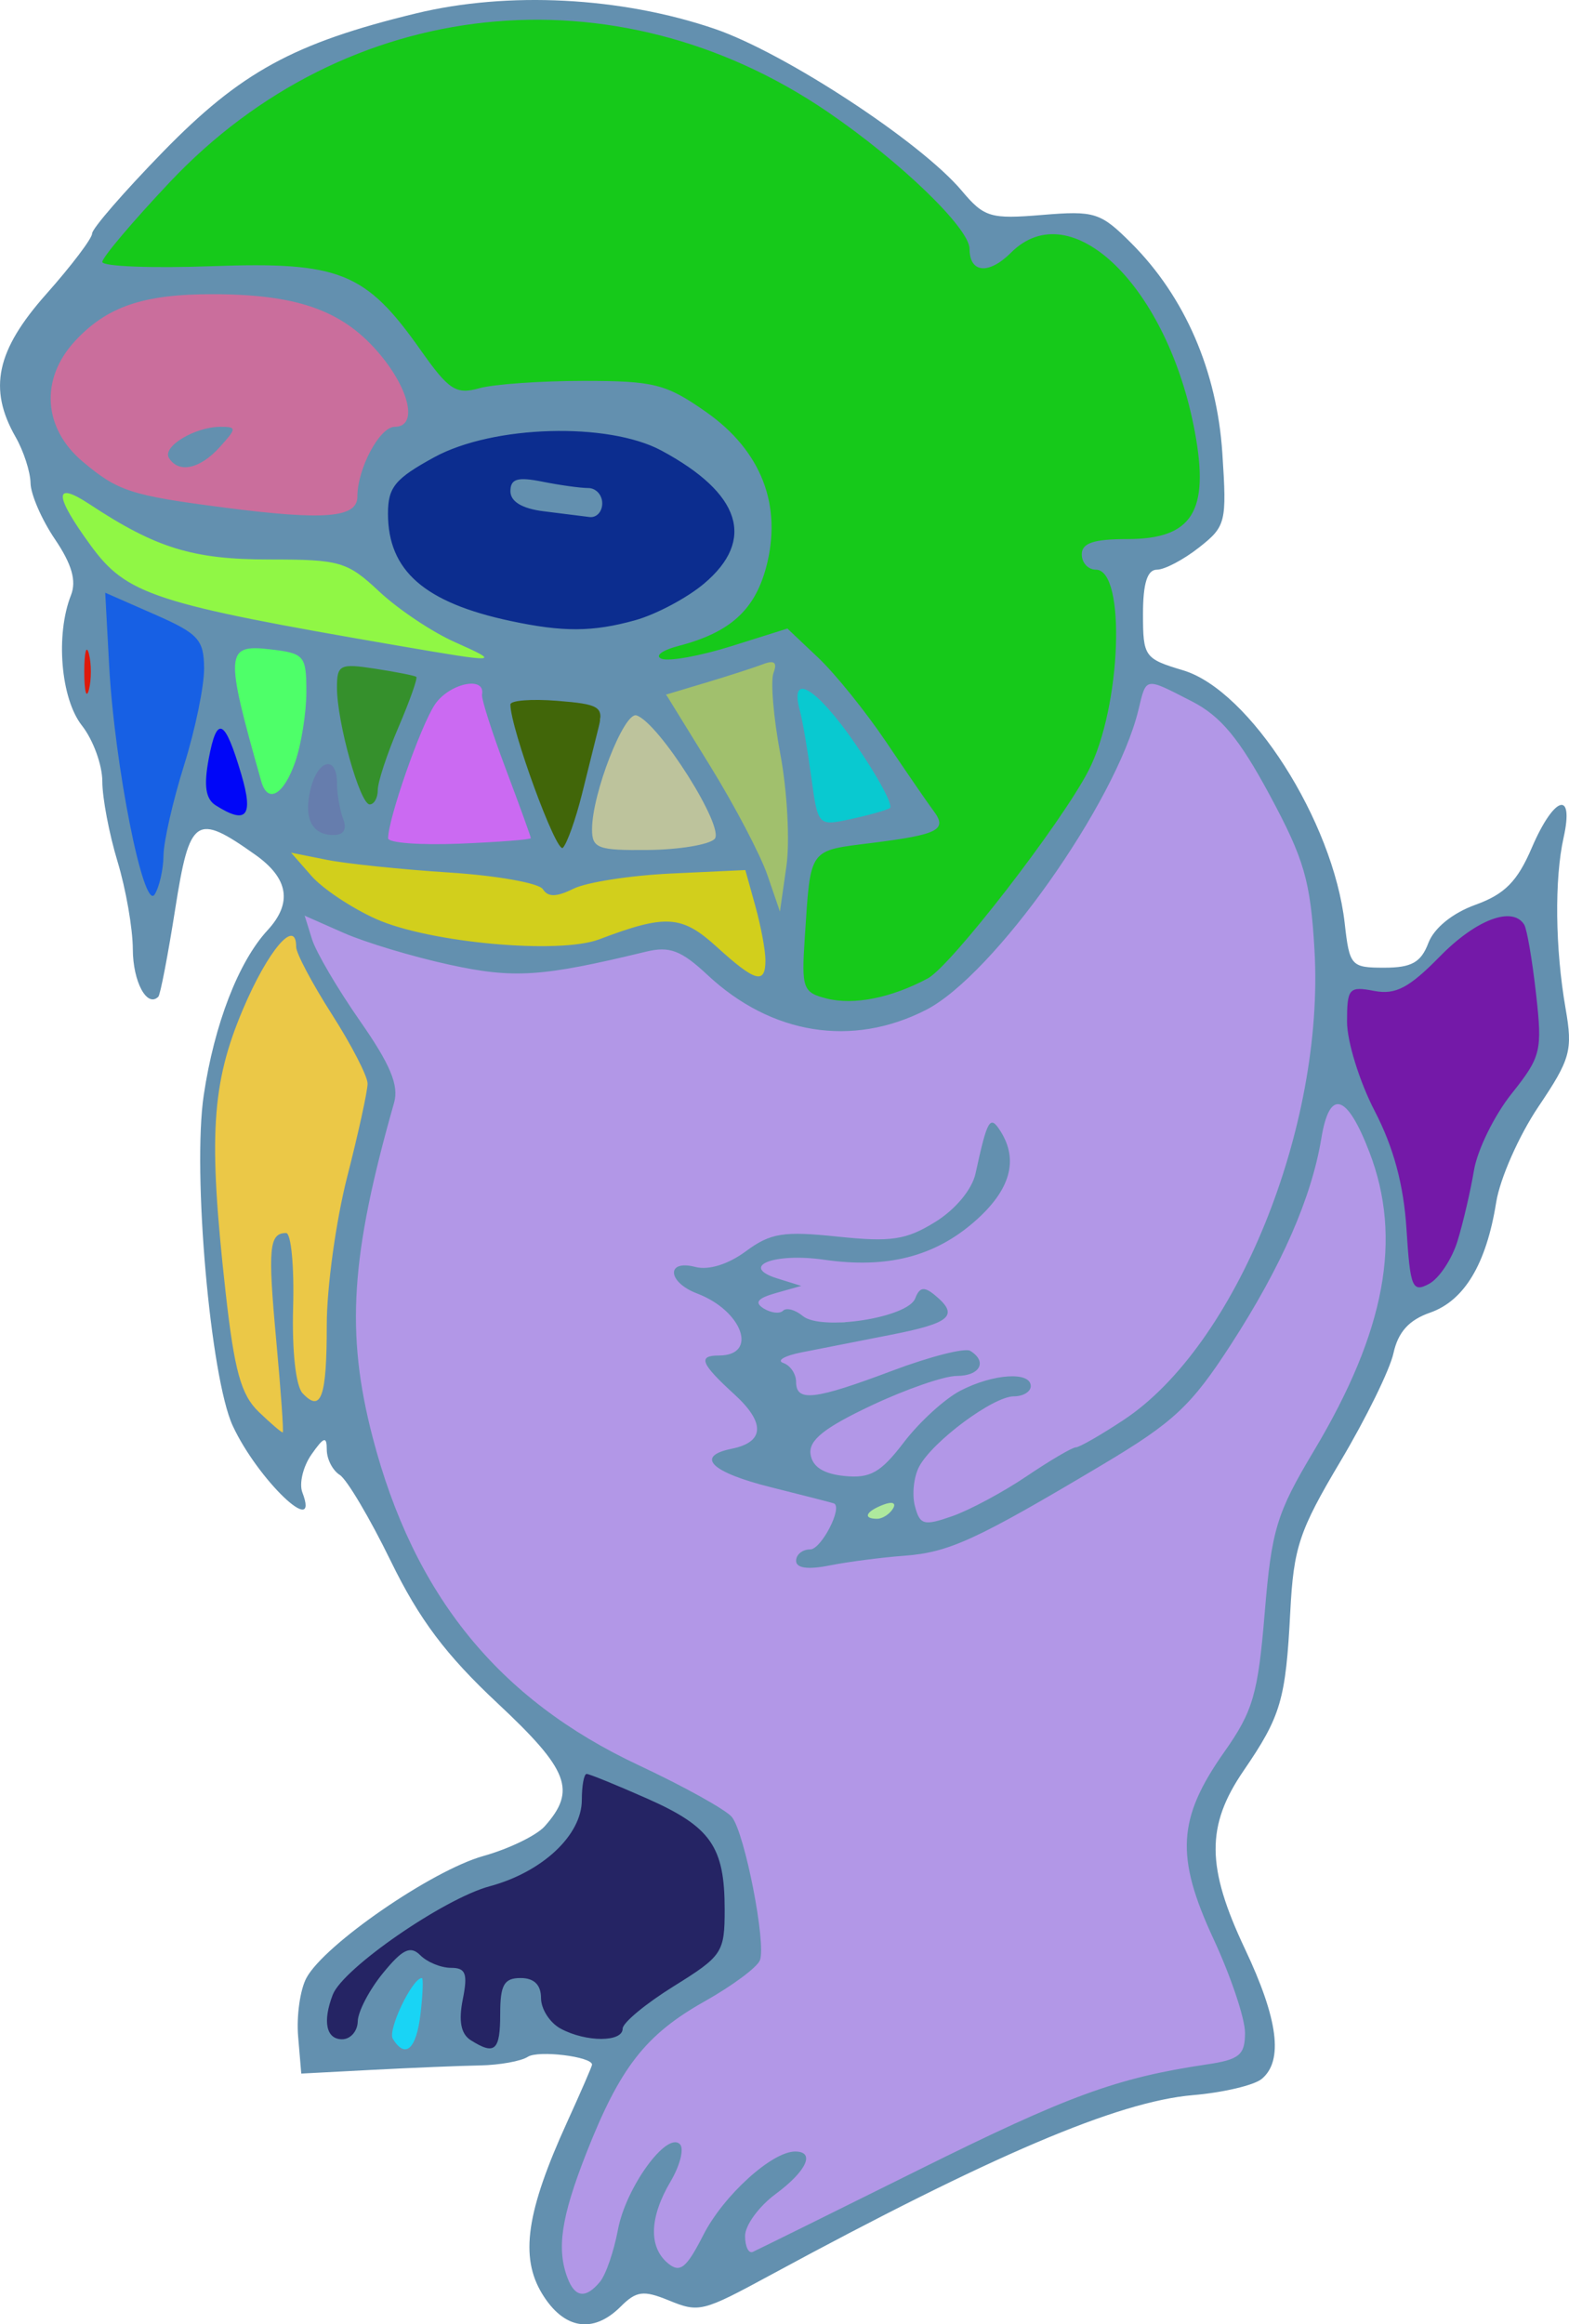 <?xml version="1.0" standalone="no"?>
<svg xmlns:xlink="http://www.w3.org/1999/xlink" xmlns:dc="http://purl.org/dc/elements/1.1/" xmlns:cc="http://creativecommons.org/ns#" xmlns:rdf="http://www.w3.org/1999/02/22-rdf-syntax-ns#" xmlns:svg="http://www.w3.org/2000/svg" xmlns="http://www.w3.org/2000/svg" xmlns:sodipodi="http://sodipodi.sourceforge.net/DTD/sodipodi-0.dtd" xmlns:inkscape="http://www.inkscape.org/namespaces/inkscape" width="121.524mm" height="179.977mm" viewBox="0 0 430.597 637.714" id="svg2" version="1.1" inkscape:version="0.91 r13725" sodipodi:docname="cartoon monster 11-2.svg">
	  <title id="title3349">Cartoon monster 11</title>
	  <defs id="defs4"/>
	  <sodipodi:namedview id="base" pagecolor="#ffffff" bordercolor="#666666" borderopacity="1.0" inkscape:pageopacity="0.0" inkscape:pageshadow="2" inkscape:zoom="0.49497475" inkscape:cx="-105.65254" inkscape:cy="349.64022" inkscape:document-units="px" inkscape:current-layer="layer2" showgrid="false" fit-margin-top="0" fit-margin-left="0" fit-margin-right="0" fit-margin-bottom="0" inkscape:window-width="1366" inkscape:window-height="744" inkscape:window-x="0" inkscape:window-y="24" inkscape:window-maximized="1"/>
	  <g inkscape:groupmode="layer" id="layer2" inkscape:label="under">
	    <path style="fill:#b297e7" d="m 316.099,187.418 c -3.528,0.417 -3.215,5.123 -4.208,7.638 -5.677,18.644 -16.255,35.381 -27.681,51.019 -8.431,10.849 -17.259,21.877 -28.768,29.589 -10.666,6.636 -23.952,7.782 -36.041,5.429 -11.303,-2.605 -20.467,-10.083 -29.111,-17.432 -3.422,-2.862 -8.02,-4.409 -12.409,-3.008 -13.43,2.772 -26.878,6.697 -40.736,5.622 -12.824,-0.955 -25.307,-4.815 -37.459,-8.903 -5.454,-1.804 -10.587,-4.641 -16.086,-6.231 -0.468,2.467 1.376,5.102 2.052,7.499 5.469,12.917 15.213,23.497 21.175,36.142 2.594,6.333 -1.102,12.937 -2.25,19.184 -5.696,20.914 -9.082,42.837 -6.004,64.476 4.803,30.82 17.819,61.317 41.023,82.768 16.196,15.918 37.984,23.68 57.185,35.033 3.68,1.807 5.561,5.53 6.374,9.373 2.79,10.227 4.849,20.685 5.446,31.282 -8.189,9.662 -21.155,13.292 -29.922,22.338 -11.376,11.402 -16.71,27.114 -21.923,41.978 -2.862,8.293 -4.375,17.967 -0.43,26.157 1.131,2.497 4.566,3.105 6.411,1 5.904,-4.738 5.81,-13.109 8.26,-19.693 2.341,-7.508 6.464,-14.841 12.695,-19.782 1.285,-1.231 3.503,-0.24 2.869,1.645 -1.625,7.784 -8.222,14.202 -7.301,22.579 -0.039,4.159 2.588,9.385 7.225,9.443 3.882,-1.902 5.088,-6.707 7.575,-9.964 5.576,-8.815 12.597,-17.672 22.612,-21.505 1.562,-0.57 4.972,-0.145 3.669,2.283 -4.048,7.226 -13.263,10.348 -16.012,18.578 -0.821,2 -0.36,5.409 1.875,6.17 28.597,-12.897 56.153,-28.093 85.011,-40.421 13.609,-5.79 28.08,-9.094 42.647,-11.354 3.616,-0.597 8.361,-2.409 8.244,-6.831 -0.061,-7.901 -3.829,-15.202 -6.416,-22.508 -4.597,-11.588 -11.626,-23.668 -8.833,-36.551 2.775,-14.272 16.02,-23.914 18.198,-38.4 3.358,-16.142 1.808,-33.284 8.018,-48.782 6.046,-13.127 14.553,-25.051 19.918,-38.539 8.531,-19.392 10.744,-42.538 1.836,-62.201 -1.941,-3.394 -3.123,-8.226 -7.064,-9.829 -3.581,-0.521 -4.116,4.334 -4.893,6.749 -4.547,24.364 -16.531,46.604 -30.648,66.719 -6.721,9.86 -16.324,17.207 -26.537,23.162 -13.942,8.145 -27.589,16.989 -42.432,23.437 -11.06,4.467 -23.235,3.844 -34.793,6.111 -3,0.082 -6.523,1.607 -9.264,0.013 -0.914,-2.048 1.862,-3.255 3.499,-3.385 3.987,-2.635 6.622,-7.428 7.245,-12.118 -0.811,-2.313 -4.321,-1.691 -6.141,-2.713 -8.922,-2.59 -18.493,-4.023 -26.637,-8.519 -1.789,-0.715 -1.206,-2.76 0.4,-3.103 3.522,-1.63 9.268,-1.564 10.441,-6.12 0.533,-4.821 -4.191,-8.097 -6.899,-11.428 -2.23,-2.664 -5.484,-4.96 -6.841,-8.156 2.109,-2.211 5.983,-0.27 8.271,-2.517 2.737,-2.459 0.91,-6.874 -1.06,-9.258 -3.73,-5.219 -10.487,-6.411 -15.071,-10.517 -1.338,-1.045 -0.791,-3.408 1.062,-3.26 3.915,0.242 8.023,0.982 11.711,-0.914 6.111,-2.588 11.198,-8.274 18.313,-7.777 11.072,-0.374 22.484,3.044 33.335,-0.292 6.608,-2.858 13.041,-7.465 16.291,-14.05 2.078,-5.194 2.376,-11.077 4.955,-16.03 1.379,0.035 2.107,2.335 2.849,3.414 3.479,5.881 1.036,13.17 -3.354,17.853 -7.658,9.306 -19.171,15.318 -31.275,15.695 -9.706,1.026 -19.567,-2.618 -29.141,-0.062 -1.554,0.204 -3.897,2.035 -1.997,3.46 2.396,1.905 5.656,2.454 8.325,3.6 -2.895,1.729 -6.967,1.444 -9.384,3.855 -0.617,3.028 3.611,4.162 5.942,3.823 2.977,-1.743 5.838,1.277 8.571,2.228 3.387,1.271 7.319,0.06 10.93,0.18 6.234,-0.681 13.793,-1.071 17.999,-6.395 0.556,-1.501 2.069,-2.879 3.535,-1.542 1.622,1.433 4.181,2.97 4.375,5.352 -1.366,2.834 -5.483,2.868 -8.117,3.882 -12.046,3.112 -24.533,4.494 -36.443,8.104 -2.188,1.054 0.868,2.843 1.66,3.797 2.225,2.002 0.841,6.806 4.582,7.22 7.162,-0.023 13.821,-3.416 20.568,-5.452 7.703,-2.436 15.358,-6.042 23.45,-6.59 2.16,-0.109 4.723,3.129 2.169,4.57 -4.099,1.797 -8.839,1.621 -12.998,3.391 -10.38,3.633 -20.98,7.665 -29.709,14.509 -3.887,2.416 -3.026,8.765 1.213,10.264 5.643,2.121 13.16,2.763 17.601,-2.15 7.017,-7.639 13.246,-16.688 23.092,-20.948 4.636,-1.875 9.968,-3.366 14.91,-2.005 1.9,1.172 0.024,3.648 -1.739,3.553 -9.169,1.712 -16.7,7.981 -23.335,14.182 -3.857,3.384 -6.277,8.259 -5.896,13.453 -0.05,3.054 0.583,8.322 4.67,8.12 8.991,-1.713 16.901,-6.836 24.737,-11.322 7.013,-4.738 14.474,-8.669 21.995,-12.507 20.816,-11.708 34.467,-32.544 43.817,-53.947 12.772,-29.714 18.978,-62.971 13.874,-95.151 -2.438,-13.709 -9.764,-25.874 -16.778,-37.672 -4.186,-6.858 -9.735,-13.106 -17.215,-16.41 -3.027,-1.375 -6.077,-3.412 -9.454,-3.675 z" id="path3373" inkscape:connector-curvature="0"/>
	    <path style="fill:#aee89d" d="m 244.444,412.122 c -1.514,0.118 -2.912,0.809 -4.252,1.477 -0.815,0.472 -1.755,0.944 -2.184,1.828 -0.25,0.552 0.222,1.109 0.744,1.252 1.385,0.444 2.971,0.323 4.215,-0.461 1.1,-0.684 2.186,-1.604 2.612,-2.868 0.203,-0.505 -0.096,-1.138 -0.665,-1.193 -0.155,-0.031 -0.313,-0.039 -0.47,-0.035 z" id="path3375" inkscape:connector-curvature="0"/>
	    <path style="fill:#7419a8" d="m 413.43,251.082 c -4.399,0.263 -8.245,2.832 -11.803,5.208 -5.697,4.324 -10.159,10.167 -16.241,13.972 -3.524,2.214 -7.81,1.367 -11.653,0.822 -1.722,-0.35 -3.607,0.632 -3.919,2.444 -0.621,3.672 -0.294,7.457 0.014,11.149 1.603,8.499 5.188,16.452 8.994,24.162 4.748,10.07 6.495,21.199 7.109,32.224 0.457,3.788 0.325,7.799 1.828,11.367 1.027,1.815 3.354,0.816 4.698,-0.023 4.54,-3.147 6.946,-8.523 8.361,-13.702 2.131,-7.092 3.196,-14.462 5.137,-21.579 2.578,-7.602 7.117,-14.32 12.007,-20.607 2.64,-3.472 4.873,-7.546 4.674,-12.047 -0.075,-8.458 -1.327,-16.864 -2.643,-25.204 -0.625,-2.62 -0.559,-6.184 -3.359,-7.557 -0.985,-0.499 -2.11,-0.661 -3.204,-0.629 z" id="path3377" inkscape:connector-curvature="0"/>
	    <path style="fill:#ebc847" d="m 79.678,256.564 c -1.973,0.354 -3.111,2.37 -4.369,3.748 -5.186,7.163 -8.678,15.401 -11.72,23.658 -3.153,9.077 -4.87,18.682 -4.653,28.305 -0.124,10.007 0.265,20.016 1.374,29.965 1.179,11.18 2.141,22.43 4.495,33.439 0.977,4.703 3.013,9.295 6.659,12.538 1.941,1.769 3.767,3.881 6.085,5.106 0.722,-0.869 0.167,-2.327 0.299,-3.388 -0.715,-14.497 -2.778,-28.912 -3.037,-43.428 0.162,-2.402 -0.144,-5.242 1.602,-7.164 0.659,-0.597 2.141,-1.188 2.436,0.066 1.357,5.047 1.198,10.348 1.317,15.541 -0.077,8.38 -0.489,16.925 1.521,25.131 0.575,2.174 2.372,4.233 4.618,4.671 2.111,-0.288 2.535,-2.961 2.865,-4.678 1.242,-10.219 0.534,-20.58 1.809,-30.796 1.22,-11.468 3.686,-22.742 6.486,-33.918 1.261,-5.875 3.123,-11.684 3.53,-17.704 -0.034,-3.668 -2.451,-6.734 -3.955,-9.924 -4.852,-9.073 -11.219,-17.346 -15.071,-26.934 -0.68,-1.286 -0.019,-3.275 -1.409,-4.127 -0.28,-0.107 -0.586,-0.116 -0.882,-0.108 z" id="path3379" inkscape:connector-curvature="0"/>
	    <path style="fill:#252464" d="m 161.115,486.459 c -2.421,0.754 -1.344,4.298 -1.723,6.197 -0.287,6.759 -4.287,12.605 -9.587,16.532 -7.974,6.845 -18.972,8.024 -27.818,13.422 -10.44,5.827 -20.729,12.44 -28.901,21.26 -3.24,3.812 -4.553,9.565 -2.813,14.284 1.855,2.759 6.423,2.103 7.545,-1.031 1.273,-3.78 2.263,-7.741 4.643,-11.048 2.698,-3.899 5.387,-8.489 9.902,-10.449 3.534,1.107 6.315,4.399 10.251,4.661 1.88,-0.233 4.695,0.277 4.374,2.773 0.212,4.964 -1.975,10.336 0.116,15.082 1.744,2.261 4.609,4.163 7.462,4.349 3.597,-1.263 2.8,-6.124 3.074,-9.113 0.307,-3.202 -0.494,-7.822 2.815,-9.692 2.828,-1.026 7.533,-0.047 7.389,3.725 0.32,5.234 4.3,9.43 9.141,11.003 4.209,1.247 9.226,2.113 13.306,0.08 1.327,-1.517 1.913,-3.655 3.755,-4.809 6.881,-6.525 15.98,-10.213 22.652,-16.935 3.417,-4.518 2.115,-10.663 2.473,-15.934 0.156,-7.236 -1.762,-14.99 -7.599,-19.751 -6.055,-5.198 -13.886,-7.685 -20.97,-11.14 -3.113,-1.208 -6.184,-2.88 -9.485,-3.466 z" id="path3381" inkscape:connector-curvature="0"/>
	    <path style="fill:#19d4f5" d="m 115.644,542.443 c -1.507,0.502 -2.385,2.051 -3.28,3.271 -2.094,3.564 -4.035,7.333 -4.9,11.404 -0.32,1.309 -0.039,2.737 0.994,3.661 0.85,1.049 2.341,2.411 3.741,1.453 1.818,-1.287 2.29,-3.685 2.829,-5.713 0.831,-4.304 1.263,-8.703 1.238,-13.086 -0.02,-0.405 -0.063,-1.031 -0.622,-0.989 z" id="path3383" inkscape:connector-curvature="0"/>
	    <path style="fill:#16c91a" d="M 146.721,5.19 C 109.339,4.761 72.806,21.768 47.274,48.75 c -6.754,7.269 -14.01,14.292 -19.415,22.652 -0.209,1.914 2.894,1.432 4.131,1.727 17.962,0.948 36.017,-0.14 53.947,1.075 9.89,1.458 18.457,7.659 24.192,15.708 4.574,5.351 8.022,11.805 13.49,16.321 2.187,1.832 4.709,1.853 7.3,0.896 14.082,-2.55 28.563,-2.19 42.823,-1.7 10.841,0.497 20.181,7.442 27.502,14.904 11.498,11.437 13.028,30.779 4.485,44.303 -4.941,7.821 -14.322,10.404 -22.532,13.265 -0.971,0.318 -3.934,1.746 -2.262,2.879 3.804,1.419 8.016,-0.38 11.849,-0.959 7.801,-1.834 15.414,-4.363 23.037,-6.815 13.748,11.426 23.856,26.33 33.871,40.955 2.389,4.035 6.007,7.641 7.49,12.035 -2.318,3.193 -7.05,2.755 -10.481,3.703 -6.609,1.406 -13.66,1.093 -19.991,3.624 -5.598,2.876 -5.032,10.142 -5.694,15.447 -0.27,6.966 -1.384,14.041 -0.539,20.975 1.467,4.435 7.152,5.16 11.176,5.086 8.377,0.347 16.738,-2.19 23.799,-6.622 7.721,-6.024 13.332,-14.272 19.54,-21.748 8.685,-11.503 17.746,-22.896 24.507,-35.674 5.762,-13.011 7.53,-27.548 7.058,-41.673 -0.55,-4.381 -0.553,-9.925 -4.348,-12.892 -1.827,-0.439 -4.061,-0.836 -4.601,-3.021 -1.176,-3.295 3.21,-4.378 5.58,-4.458 6.373,-1.029 13.333,0.107 19.274,-2.795 4.954,-2.548 7.169,-8.141 7.029,-13.478 0.123,-14.651 -4.169,-29.131 -10.521,-42.23 -5.494,-10.455 -12.991,-21.356 -24.607,-25.453 -6.206,-2.256 -13.171,-0.099 -17.701,4.521 -2.263,1.591 -5.269,4.932 -8.278,3.33 -2.489,-2.511 -1.665,-6.714 -4.122,-9.351 C 255.49,52.037 244.44,42.71 233.011,34.255 208.075,16.254 177.812,4.319 146.721,5.19 Z" id="path3385" inkscape:connector-curvature="0"/>
	    <path style="fill:#d2cf1c" d="m 79.943,233.743 c -0.586,0.54 0.638,1.28 0.884,1.81 3.531,4.222 7.302,8.341 12.064,11.203 6.633,4.404 13.997,7.747 21.823,9.334 8.062,1.745 16.261,3.001 24.501,3.448 6.897,0.068 13.842,0.442 20.71,-0.343 5.398,-1.028 10.381,-3.526 15.713,-4.819 4.652,-1.413 9.995,-1.883 14.313,0.754 5.974,3.508 10.295,9.318 16.427,12.593 1.464,0.894 3.691,0.135 3.801,-1.719 0.493,-8.352 -2.417,-16.398 -4.455,-24.375 -0.432,-0.938 -0.327,-2.395 -1.157,-3.048 -9.649,0.177 -19.309,0.579 -28.925,1.42 -6.985,0.829 -14.164,1.491 -20.639,4.457 -1.78,0.719 -4.47,1.451 -5.661,-0.623 -2.207,-1.861 -5.319,-2.038 -8.028,-2.675 -17.21,-2.787 -34.776,-2.574 -51.935,-5.7 -3.151,-0.525 -6.266,-1.312 -9.438,-1.717 z" id="path3387" inkscape:connector-curvature="0"/>
	    <path style="fill:#90f745" d="m 18.042,134.973 c -1.558,0.082 -1.053,2.096 -0.655,3.021 2.317,5.463 5.968,10.253 9.648,14.863 3.515,4.45 8.294,7.733 13.555,9.783 11.093,4.344 22.908,6.359 34.534,8.724 17.843,3.333 35.718,6.535 53.659,9.29 1.331,-0.036 2.972,0.755 4.18,-0.005 0.328,-1.101 -1.366,-1.516 -2.038,-2.02 -9.018,-4.052 -17.807,-8.864 -25.259,-15.424 -4.344,-3.854 -8.789,-8.396 -14.854,-9.195 -7.457,-1.056 -15.029,-0.626 -22.534,-0.995 -9.935,-0.147 -19.924,-2.056 -28.866,-6.508 -6.29,-2.885 -11.938,-6.904 -17.902,-10.359 -1.09,-0.527 -2.229,-1.147 -3.467,-1.174 z" id="path3389" inkscape:connector-curvature="0"/>
	    <path style="fill:#09c9d0" d="m 219.98,188.621 c -2.196,0.551 -1.349,3.503 -1.106,5.104 2.166,9.582 3.05,19.402 5.11,28.999 0.483,2.683 3.508,3.988 5.949,3.073 4.742,-1.01 9.666,-1.757 14.13,-3.678 1.459,-1.538 -0.545,-3.65 -1.048,-5.203 -5.103,-9.335 -10.93,-18.5 -18.639,-25.913 -1.266,-1.019 -2.666,-2.373 -4.395,-2.381 z" id="path3391" inkscape:connector-curvature="0"/>
	    <path style="fill:#a1c06d" d="m 211.69,181.426 c -5.81,1.222 -11.316,3.611 -17.056,5.145 -3.961,1.283 -8.079,2.276 -11.92,3.818 1.995,4.499 4.992,8.625 7.47,12.912 8.944,14.448 17.756,29.191 23.053,45.43 0.129,0.472 0.753,2.35 1.128,1.115 1.473,-9.152 2.992,-18.437 1.964,-27.728 -0.542,-10.041 -2.992,-19.864 -3.717,-29.87 -0.271,-3.441 0.306,-6.915 0.232,-10.338 -0.19,-0.432 -0.753,-0.459 -1.154,-0.485 z" id="path3393" inkscape:connector-curvature="0"/>
	    <path style="fill:#bdc39c" d="m 174.354,196.011 c -2.74,0.655 -3.53,3.995 -4.863,6.106 -3.811,8.028 -6.852,16.675 -7.342,25.61 -0.211,2.176 0.78,4.694 3.152,5.128 4.921,1.133 10.071,0.394 15.08,0.446 5.311,-0.337 11.152,-0.039 15.878,-2.855 1.262,-1.844 -0.294,-4.249 -0.839,-6.117 -4.414,-9.72 -10.321,-18.908 -17.902,-26.464 -0.896,-0.8 -1.834,-1.956 -3.164,-1.853 z" id="path3395" inkscape:connector-curvature="0"/>
	    <path style="fill:#416609" d="m 145.509,191.921 c -1.821,0.28 -4.411,-0.495 -5.721,1.13 -0.166,3.117 1.25,6.167 1.92,9.187 3.072,9.879 6.277,19.805 10.94,29.064 0.337,0.838 1.589,2.518 2.36,1.116 3.399,-6.299 4.588,-13.507 6.539,-20.331 1.148,-5.442 3.177,-10.81 3.338,-16.403 -0.375,-2.619 -3.798,-2.672 -5.82,-3.144 -4.487,-0.627 -9.035,-0.637 -13.557,-0.619 z" id="path3397" inkscape:connector-curvature="0"/>
	    <path style="fill:#cb6af2" d="m 129.134,187.339 c -5.149,0.308 -9.747,4 -11.657,8.724 -4.337,9.308 -7.743,19.055 -10.399,28.97 -0.396,1.819 -0.952,3.78 -0.705,5.591 5.681,1.692 11.714,1.152 17.565,1.222 7.105,-0.26 14.239,-0.508 21.293,-1.428 1.356,-0.137 0.218,-1.772 0.129,-2.499 -3.991,-11.668 -8.883,-23.051 -12.235,-34.919 -0.725,-1.648 0.207,-3.906 -1.454,-5.1 -0.663,-0.675 -1.68,-0.549 -2.537,-0.56 z" id="path3399" inkscape:connector-curvature="0"/>
	    <path style="fill:#35902c" d="m 96.485,182.538 c -1.541,-0.103 -3.689,0.215 -3.936,2.093 -1.026,8.079 1.129,16.128 3.182,23.879 1.293,4.045 2.287,8.353 4.723,11.893 0.877,1.345 2.654,0.224 2.92,-1.012 0.825,-2.896 1.104,-5.917 2.206,-8.751 2.513,-8.1 6.512,-15.661 8.835,-23.82 0.698,-1.385 -0.474,-1.734 -1.585,-1.881 -5.378,-1.132 -10.847,-2.162 -16.346,-2.402 z" id="path3401" inkscape:connector-curvature="0"/>
	    <path style="fill:#667dad" d="m 89.804,209.356 c -2.508,0.48 -3.579,3.304 -4.399,5.417 -1.032,3.322 -1.464,6.998 -0.591,10.398 1.182,3.59 5.785,5.22 9.088,3.642 1.567,-1.054 0.807,-3.349 0.418,-4.835 -1.461,-4.002 -1.174,-8.333 -2.024,-12.446 -0.279,-1.147 -1.215,-2.263 -2.492,-2.176 z" id="path3403" inkscape:connector-curvature="0"/>
	    <path style="fill:#4eff69" d="m 69.411,177.571 c -2.278,-0.158 -4.724,1.212 -5.028,3.628 -0.559,6.93 1.813,13.648 3.406,20.295 1.499,5.076 2.529,10.331 4.589,15.219 0.796,1.84 3.643,1.699 4.657,0.121 3.833,-4.153 5.098,-9.94 6.148,-15.328 0.996,-6.304 1.902,-12.841 0.599,-19.165 -0.571,-2.795 -3.653,-3.69 -6.108,-4.003 -2.734,-0.398 -5.494,-0.796 -8.263,-0.768 z" id="path3405" inkscape:connector-curvature="0"/>
	    <path style="fill:#0006f8" d="m 60.555,199.749 c -1.734,0.096 -1.945,2.317 -2.476,3.58 -1.167,4.613 -2.274,9.467 -1.508,14.234 0.577,3.327 4.082,4.733 6.792,5.99 1.532,0.76 4.373,0.66 4.492,-1.541 0.55,-5.582 -1.734,-10.933 -3.438,-16.128 -0.917,-2.03 -1.437,-4.483 -3.141,-6.018 -0.221,-0.115 -0.477,-0.132 -0.721,-0.116 z" id="path3407" inkscape:connector-curvature="0"/>
	    <path style="fill:#1760e4" d="m 28.928,162.451 c -0.573,0.234 -0.128,1.073 -0.232,1.526 0.671,11.604 1.002,23.241 2.423,34.788 1.482,12.345 3.405,24.659 6.339,36.749 0.886,3.248 1.617,6.612 3.252,9.584 0.291,0.619 1.057,1.244 1.716,0.725 1.169,-1.566 1.54,-3.575 2.014,-5.435 0.534,-2.212 0.667,-4.494 0.755,-6.748 0.743,-6.153 2.364,-12.212 3.986,-18.204 1.723,-5.963 3.619,-11.883 4.918,-17.959 1.266,-5.978 2.708,-12.115 1.87,-18.258 -0.305,-2.377 -1.764,-4.457 -3.689,-5.832 -3.766,-2.679 -8.162,-4.257 -12.324,-6.194 -3.646,-1.579 -7.255,-3.267 -10.941,-4.741 -0.029,-0.003 -0.058,-0.004 -0.087,-0.002 z" id="path3409" inkscape:connector-curvature="0"/>
	    <path style="fill:#dd1a0b" d="m 23.793,177.981 c -0.696,0.261 -0.564,1.26 -0.706,1.859 -0.222,3.214 -0.345,6.472 0.098,9.672 0.047,0.419 0.359,1.369 0.923,0.95 0.791,-0.985 0.715,-2.378 0.912,-3.569 0.219,-2.88 0.327,-5.917 -0.769,-8.643 -0.092,-0.158 -0.27,-0.283 -0.459,-0.268 z" id="path3411" inkscape:connector-curvature="0"/>
	    <path style="fill:#ca6e9c" d="m 57.442,80.439 c -9.413,0.055 -19.239,0.847 -27.661,5.426 -5.136,2.834 -9.558,6.991 -12.743,11.911 -4.082,6.321 -4.556,14.858 -0.861,21.465 2.913,5.257 7.73,9.134 12.654,12.42 6.766,4.316 14.938,5.277 22.69,6.515 9.853,1.375 19.727,2.726 29.658,3.375 4.217,0.019 8.502,0.293 12.661,-0.543 1.937,-0.501 4.205,-1.669 4.398,-3.911 0.292,-2.885 0.572,-5.782 1.673,-8.499 1.445,-3.732 3.174,-7.567 6.254,-10.221 1.478,-1.444 3.984,-0.57 5.283,-2.298 1.243,-1.91 0.821,-4.397 0.29,-6.482 C 109.349,102.408 104.496,96.238 98.83,91.312 92.177,85.537 83.537,82.646 74.92,81.486 69.132,80.697 63.28,80.428 57.442,80.439 Z m 3.549,36.981 c 0.781,0.147 1.928,-0.179 2.521,0.462 -0.393,1.417 -1.671,2.433 -2.536,3.59 -2.572,2.825 -5.634,5.81 -9.588,6.38 -2.05,0.223 -4.57,-0.963 -4.892,-3.162 0.228,-2.046 2.294,-3.165 3.827,-4.214 3.192,-1.912 6.921,-3.063 10.667,-3.055 z" id="path3413" inkscape:connector-curvature="0"/>
	    <path style="fill:#0c2d8f" d="m 152.943,117.978 c -10.602,0.166 -21.404,1.578 -31.17,5.905 -4.173,1.975 -8.298,4.214 -11.828,7.217 -2.482,2.067 -3.737,5.297 -3.668,8.489 -0.169,4.741 0.434,9.638 2.794,13.831 3.616,6.739 10.589,10.803 17.534,13.407 8.41,2.998 17.208,4.919 26.084,5.851 9.014,0.816 18.221,-0.632 26.607,-4.008 6.505,-2.839 12.883,-6.459 17.677,-11.788 2.648,-3.052 4.977,-6.873 4.742,-11.065 0.244,-3.73 -1.656,-7.211 -3.856,-10.082 -4.08,-5.007 -9.566,-8.642 -15.127,-11.81 -7.666,-4.282 -16.595,-5.455 -25.237,-5.877 -1.516,-0.058 -3.034,-0.082 -4.551,-0.07 z m -9.51,13.816 c 4.831,0.25 9.545,1.617 14.372,2.077 2.04,0.406 4.629,-0.164 6.132,1.589 1.732,1.725 1.261,5.119 -1.099,6.007 -1.467,0.367 -2.99,-0.241 -4.474,-0.299 -4.753,-0.721 -9.619,-0.987 -14.236,-2.366 -2.042,-0.621 -4.073,-2.436 -3.696,-4.766 0.041,-1.305 1.196,-2.282 2.449,-2.223 0.184,-0.013 0.368,-0.017 0.552,-0.019 z" id="path3415" inkscape:connector-curvature="0"/>
	  </g>
	  <g inkscape:label="Layer 1" inkscape:groupmode="layer" id="layer1" transform="translate(-178.758,-126.722)">
	    <path style="fill:#6390af" d="m 327.535,756.046 c -6.144,-10.103 -4.338,-22.516 6.848,-47.055 3.77,-8.271 6.855,-15.38 6.855,-15.797 0,-2.215 -14.753,-4.015 -17.629,-2.151 -1.854,1.202 -7.781,2.266 -13.171,2.364 -5.39,0.098 -18.62,0.642 -29.4,1.207 l -19.6,1.029 -0.862,-10.189 c -0.474,-5.604 0.546,-12.82 2.268,-16.037 4.895,-9.147 34.449,-29.517 48.554,-33.466 7.018,-1.965 14.597,-5.632 16.841,-8.148 8.784,-9.85 6.634,-15.465 -12.929,-33.765 -14.2,-13.283 -21.482,-22.98 -29.322,-39.042 -5.737,-11.753 -12.032,-22.377 -13.99,-23.608 -1.958,-1.232 -3.559,-4.347 -3.559,-6.923 0,-3.796 -0.797,-3.547 -4.199,1.312 -2.31,3.298 -3.435,7.988 -2.5,10.423 4.974,12.961 -12.218,-3.477 -19.099,-18.263 -6.147,-13.208 -11.108,-69.645 -7.973,-90.711 2.896,-19.459 9.532,-36.625 17.494,-45.251 6.904,-7.479 5.821,-14.236 -3.322,-20.723 -16.32,-11.578 -18.017,-10.432 -21.997,14.86 -1.997,12.69 -4.081,23.523 -4.631,24.073 -3.106,3.106 -6.977,-4.095 -7.003,-13.026 -0.017,-5.684 -1.907,-16.52 -4.2,-24.08 -2.293,-7.56 -4.17,-17.441 -4.17,-21.959 0,-4.517 -2.52,-11.417 -5.6,-15.333 -5.81,-7.386 -7.28,-24.897 -3.002,-35.764 1.549,-3.935 0.242,-8.498 -4.397,-15.35 -3.631,-5.363 -6.646,-12.293 -6.7,-15.4 -0.055,-3.108 -1.9,-8.8 -4.101,-12.65 -7.561,-13.227 -5.301,-23.774 8.4,-39.2 6.93,-7.803 12.6,-15.29 12.6,-16.638 0,-1.348 8.742,-11.42 19.426,-22.384 21.331,-21.888 35.877,-29.85 69.413,-37.993 25.255,-6.132 56.274,-4.54 81.954,4.205 19.169,6.528 56.578,31.019 67.859,44.426 6.162,7.323 7.859,7.834 22.094,6.654 14.417,-1.196 16.008,-0.691 24.464,7.766 14.674,14.674 23.487,35.002 24.969,57.594 1.247,19.007 0.98,20.083 -6.415,25.9 -4.244,3.338 -9.436,6.069 -11.538,6.069 -2.643,0 -3.822,3.751 -3.822,12.157 0,11.722 0.394,12.275 11.008,15.455 18.257,5.47 41.185,41.347 44.346,69.391 1.322,11.732 1.738,12.198 10.88,12.198 7.473,0 10.055,-1.446 12.076,-6.761 1.567,-4.12 6.616,-8.221 12.928,-10.5 8.038,-2.902 11.5,-6.404 15.461,-15.639 6.101,-14.226 11.68,-16.015 8.732,-2.8 -2.539,11.38 -2.317,30.468 0.543,46.901 2.005,11.518 1.363,13.834 -7.48,26.972 -5.32,7.904 -10.524,19.692 -11.564,26.194 -2.71,16.947 -8.742,27.003 -18.17,30.29 -5.773,2.012 -8.748,5.315 -10.025,11.127 -0.998,4.546 -7.547,17.897 -14.553,29.669 -11.32,19.022 -12.852,23.614 -13.763,41.265 -1.247,24.149 -2.567,28.645 -12.804,43.591 -10.353,15.117 -10.265,26.44 0.381,48.945 9.107,19.25 10.576,30.662 4.588,35.632 -2.098,1.741 -10.603,3.745 -18.9,4.452 -20.639,1.76 -55.184,16.469 -115.887,49.345 -18.772,10.167 -19.607,10.374 -27.989,6.948 -6.913,-2.826 -8.867,-2.569 -13.165,1.729 -7.551,7.551 -15.611,6.228 -21.55,-3.537 z m 15.909,-3.316 c 1.591,-1.925 3.798,-8.344 4.904,-14.264 2.159,-11.553 13.396,-27.05 17.004,-23.451 1.205,1.202 0.052,5.807 -2.562,10.232 -5.817,9.847 -6.076,17.998 -0.716,22.447 3.322,2.757 5.047,1.371 9.737,-7.821 5.49,-10.761 18.797,-22.844 25.159,-22.844 5.621,0 3.166,5.36 -5.332,11.643 -4.62,3.416 -8.4,8.599 -8.4,11.517 0,2.919 0.956,4.887 2.124,4.373 1.168,-0.513 21.643,-10.634 45.501,-22.49 41.012,-20.382 54.374,-25.271 79.077,-28.939 8.972,-1.332 10.5,-2.595 10.5,-8.679 0,-3.916 -3.895,-15.514 -8.656,-25.773 -10.49,-22.604 -9.886,-33.046 2.964,-51.276 7.889,-11.192 9.251,-15.877 11.097,-38.163 1.894,-22.864 3.247,-27.315 13.529,-44.51 19.581,-32.746 24.308,-58.185 15.215,-81.875 -6.185,-16.112 -10.944,-17.524 -13.184,-3.911 -2.695,16.38 -10.925,35.166 -24.806,56.624 -10.905,16.857 -15.701,21.346 -35.242,32.985 -34.848,20.755 -42.11,24.091 -54.461,25.016 -6.301,0.472 -15.551,1.676 -20.556,2.675 -5.906,1.179 -9.1,0.722 -9.1,-1.301 0,-1.715 1.743,-3.118 3.873,-3.118 3.034,0 8.983,-11.52 6.516,-12.617 -0.324,-0.144 -8.149,-2.152 -17.389,-4.463 -16.387,-4.098 -20.814,-8.482 -10.648,-10.543 8.984,-1.822 9.244,-7.12 0.731,-14.895 -9.266,-8.463 -10.148,-10.681 -4.249,-10.681 10.844,0 6.509,-12.259 -6.02,-17.023 -8.159,-3.102 -8.565,-9.393 -0.469,-7.276 3.647,0.954 9.001,-0.704 13.849,-4.288 6.802,-5.029 10.318,-5.591 25.23,-4.032 14.671,1.533 18.772,0.918 26.756,-4.017 5.537,-3.422 10.102,-8.911 11.059,-13.296 3.271,-14.995 3.97,-16.175 6.869,-11.59 5.021,7.94 2.677,16.155 -7.048,24.694 -11.059,9.71 -24.103,13.035 -41.379,10.549 -13.809,-1.987 -23.376,1.849 -12.818,5.141 l 6.537,2.038 -6.972,1.97 c -5.021,1.419 -5.948,2.603 -3.314,4.231 2.012,1.243 4.403,1.516 5.314,0.605 0.911,-0.911 3.336,-0.262 5.388,1.441 5.054,4.195 28.84,0.486 30.873,-4.814 1.202,-3.132 2.461,-3.331 5.437,-0.861 6.693,5.555 4.349,7.639 -12.227,10.868 -8.855,1.725 -19.88,3.894 -24.5,4.819 -4.62,0.925 -6.825,2.228 -4.9,2.895 1.925,0.667 3.5,2.998 3.5,5.18 0,5.574 5.016,4.99 26.457,-3.081 10.298,-3.876 19.898,-6.322 21.334,-5.435 4.789,2.96 2.686,6.882 -3.69,6.885 -3.465,0.001 -14.078,3.682 -23.585,8.179 -12.858,6.083 -17.097,9.489 -16.55,13.298 0.496,3.453 3.531,5.4 9.322,5.979 7.067,0.706 9.953,-0.934 16.308,-9.265 4.247,-5.568 11.232,-11.939 15.524,-14.158 9.009,-4.659 19.281,-5.317 19.281,-1.235 0,1.54 -2.086,2.8 -4.636,2.8 -5.643,0 -22.272,12.328 -25.983,19.261 -1.482,2.768 -2.01,7.65 -1.173,10.848 1.358,5.194 2.448,5.492 10.205,2.787 4.777,-1.665 13.976,-6.598 20.442,-10.962 6.466,-4.364 12.546,-7.935 13.511,-7.935 0.965,0 6.888,-3.398 13.164,-7.55 30.802,-20.384 55.148,-80.345 52.337,-128.9 -1.099,-18.982 -2.805,-24.889 -12.271,-42.479 -8.368,-15.548 -13.478,-21.702 -21.384,-25.752 -13.048,-6.683 -12.451,-6.78 -14.672,2.379 -6.178,25.467 -39.725,72.813 -58.312,82.295 -20.243,10.327 -42.408,6.778 -59.937,-9.598 -7.21,-6.735 -10.413,-7.958 -16.8,-6.412 -28.761,6.961 -36.286,7.458 -54.108,3.576 -10.002,-2.179 -23.014,-6.091 -28.916,-8.695 l -10.731,-4.734 2,6.434 c 1.1,3.539 7.031,13.642 13.18,22.452 8.308,11.904 10.712,17.657 9.362,22.4 -11.959,41.992 -13.325,63.237 -5.903,91.783 11.254,43.285 34.51,71.962 72.977,89.989 12.591,5.9 24.135,12.322 25.653,14.27 3.548,4.552 9.43,34.672 7.668,39.265 -0.739,1.926 -7.571,7.002 -15.182,11.281 -16.224,9.12 -23.265,18.167 -32.52,41.783 -6.862,17.51 -8.147,26.171 -5.071,34.186 2.047,5.334 5.011,5.644 8.907,0.929 z m -49.276,-73.501 c 0.629,-5.39 0.796,-9.8 0.371,-9.8 -2.632,0 -9.462,14.277 -7.979,16.677 3.455,5.59 6.47,2.864 7.608,-6.877 z m 21.869,0 c 0,-7.933 1.067,-9.8 5.6,-9.8 3.7,0 5.6,1.867 5.6,5.502 0,3.026 2.437,6.806 5.416,8.4 6.994,3.743 16.984,3.733 16.984,-0.017 0,-1.604 6.3,-6.832 14,-11.619 13.373,-8.313 14,-9.257 14,-21.069 0,-17.268 -3.813,-22.716 -21.317,-30.457 -8.384,-3.708 -15.837,-6.741 -16.563,-6.741 -0.726,0 -1.32,3.207 -1.32,7.127 0,9.655 -10.83,19.804 -25.287,23.696 -12.602,3.393 -40.299,22.53 -43.073,29.761 -2.823,7.356 -1.804,12.216 2.56,12.216 2.31,0 4.245,-2.205 4.301,-4.9 0.056,-2.695 3.168,-8.654 6.918,-13.243 5.393,-6.6 7.536,-7.623 10.259,-4.9 1.893,1.893 5.679,3.443 8.413,3.443 4.065,0 4.654,1.581 3.233,8.684 -1.185,5.926 -0.496,9.469 2.17,11.157 6.648,4.209 8.107,2.906 8.107,-7.241 z m 107.781,-138.57 c 0.981,-1.587 -0.143,-2.057 -2.635,-1.1 -4.851,1.861 -5.738,3.868 -1.711,3.868 1.449,0 3.405,-1.246 4.345,-2.768 z M 254.559,494.374 c -2.324,-25.212 -1.942,-29.347 2.711,-29.347 1.376,0 2.247,9.135 1.935,20.3 -0.337,12.031 0.722,21.672 2.599,23.667 5.102,5.424 6.633,1.087 6.633,-18.786 0,-10.277 2.52,-28.539 5.6,-40.582 3.08,-12.043 5.6,-23.56 5.6,-25.594 0,-2.034 -4.41,-10.592 -9.8,-19.018 -5.39,-8.426 -9.8,-16.746 -9.8,-18.488 0,-8.163 -7.744,0.915 -14.611,17.129 -8.631,20.379 -9.522,34.854 -4.768,77.489 2.416,21.669 4.239,28.268 9.1,32.942 3.343,3.214 6.313,5.752 6.598,5.639 0.286,-0.113 -0.523,-11.521 -1.798,-25.352 z m 324.221,-27.226 c 1.534,-5.017 3.557,-13.714 4.496,-19.327 0.939,-5.613 5.577,-15.063 10.306,-21 8.114,-10.186 8.493,-11.738 6.721,-27.498 -1.033,-9.187 -2.489,-17.692 -3.235,-18.9 -3.204,-5.185 -13.207,-1.424 -23.125,8.694 -8.505,8.677 -12.183,10.603 -18.089,9.474 -6.884,-1.316 -7.414,-0.712 -7.414,8.451 0,5.427 3.416,16.452 7.591,24.5 5.195,10.013 7.948,20.236 8.722,32.385 1.024,16.088 1.605,17.5 6.185,15.049 2.78,-1.488 6.309,-6.81 7.843,-11.827 z M 433.388,395.159 c 6.361,-3.404 36.581,-42.463 44.093,-56.99 8.996,-17.396 10.386,-55.145 2.031,-55.145 -2.13,0 -3.874,-1.89 -3.874,-4.2 0,-3.108 3.26,-4.2 12.536,-4.2 17.775,0 22.542,-7.545 18.518,-29.311 -7.368,-39.858 -33.939,-65.805 -50.464,-49.279 -6.107,6.107 -11.39,5.626 -11.39,-1.038 0,-5.64 -18.984,-23.964 -38.906,-37.555 -58.449,-39.873 -132.216,-32.009 -180.572,19.251 -10.188,10.8 -18.524,20.652 -18.524,21.894 0,1.241 13.545,1.766 30.1,1.167 35.026,-1.268 42.161,1.598 57.241,22.991 7.742,10.984 9.735,12.289 16.05,10.511 3.966,-1.117 16.87,-2.03 28.677,-2.03 19.378,0 22.647,0.827 33.6,8.502 15.244,10.681 21.059,25.749 16.489,42.722 -3.158,11.728 -9.969,17.835 -23.955,21.479 -4.634,1.207 -6.727,2.8 -4.669,3.553 2.052,0.751 10.65,-0.811 19.107,-3.471 l 15.376,-4.836 8.483,8.026 c 4.666,4.414 13.078,14.854 18.693,23.199 5.616,8.345 11.425,16.79 12.911,18.766 3.916,5.208 1.428,6.519 -16.719,8.81 -17.78,2.244 -16.949,1.073 -18.611,26.232 -0.906,13.705 -0.495,14.826 6.028,16.477 7.452,1.885 17.73,-0.16 27.75,-5.523 z m -44.566,-5.034 c -0.009,-2.695 -1.252,-9.352 -2.764,-14.794 l -2.749,-9.894 -20.336,0.95 c -11.185,0.523 -23.253,2.396 -26.818,4.164 -4.669,2.315 -7.019,2.357 -8.4,0.149 -1.055,-1.686 -12.628,-3.75 -25.718,-4.587 -13.09,-0.837 -28.21,-2.406 -33.6,-3.486 l -9.8,-1.964 5.6,6.387 c 3.08,3.513 11.059,8.829 17.732,11.814 14.561,6.514 50.201,9.763 61.238,5.582 18.304,-6.934 22.666,-6.655 32.251,2.063 10.63,9.669 13.387,10.415 13.366,3.615 z m -165.193,-28.7 c 0.043,-3.85 2.583,-14.987 5.643,-24.75 3.06,-9.762 5.534,-21.732 5.498,-26.6 -0.059,-7.872 -1.562,-9.507 -13.601,-14.792 l -13.535,-5.941 1.075,19.941 c 1.473,27.331 9.473,67.607 12.485,62.856 1.295,-2.043 2.391,-6.865 2.434,-10.715 z m 169.291,-27.747 c -1.89,-10.055 -2.732,-20.114 -1.873,-22.354 1.086,-2.831 0.223,-3.558 -2.832,-2.386 -2.417,0.928 -9.4,3.186 -15.518,5.019 l -11.123,3.332 12.17,19.739 c 6.693,10.856 13.72,24.252 15.615,29.768 l 3.445,10.029 1.776,-12.432 c 0.977,-6.838 0.23,-20.659 -1.66,-30.714 z m -54.451,10.946 c 1.735,-6.93 3.818,-15.299 4.629,-18.597 1.323,-5.376 0.143,-6.103 -11.393,-7.02 -7.078,-0.563 -12.869,-0.11 -12.869,1.005 0,6.485 12.66,41.069 14.393,39.318 1.147,-1.158 3.505,-7.776 5.239,-14.706 z M 374.86,356.923 c 2.999,-2.999 -15.252,-31.907 -21.415,-33.918 -3.394,-1.107 -12.208,21.456 -12.208,31.252 0,5.224 1.61,5.817 15.389,5.673 8.464,-0.089 16.669,-1.441 18.234,-3.006 z m -50.423,-0.247 c 0,-0.397 -3.101,-8.96 -6.89,-19.028 -3.79,-10.068 -6.714,-19.232 -6.499,-20.364 1.002,-5.276 -9.141,-3.063 -13.008,2.839 -3.962,6.047 -12.699,31.077 -12.772,36.589 -0.017,1.258 8.79,1.927 19.57,1.486 10.78,-0.44 19.6,-1.125 19.6,-1.523 z m -51.501,-5.279 c -0.935,-2.436 -1.7,-6.846 -1.7,-9.8 0,-7.692 -5.176,-6.637 -7.21,1.47 -2.029,8.085 0.27,12.759 6.275,12.759 2.802,0 3.733,-1.566 2.635,-4.429 z m 150.023,-2.955 c 1.056,-0.619 -3.243,-8.609 -9.555,-17.755 -10.65,-15.434 -18.106,-19.837 -15.116,-8.926 0.703,2.565 2.104,10.73 3.112,18.143 1.827,13.427 1.868,13.472 10.735,11.571 4.896,-1.05 9.766,-2.415 10.823,-3.033 z m -177.966,-9.23 c -4.535,-15.36 -6.686,-16.41 -8.946,-4.365 -1.405,7.491 -0.869,11.077 1.919,12.843 8.457,5.356 10.414,2.994 7.026,-8.478 z m 37.443,4.246 c 0,-2.182 2.552,-9.921 5.67,-17.196 3.119,-7.276 5.324,-13.502 4.9,-13.836 -0.424,-0.334 -5.495,-1.337 -11.271,-2.228 -9.69,-1.495 -10.5,-1.097 -10.5,5.164 0,9.529 6.312,32.065 8.981,32.065 1.221,0 2.219,-1.786 2.219,-3.968 z m -22.674,-7.65 c 1.691,-4.85 3.074,-13.532 3.074,-19.294 0,-9.888 -0.55,-10.54 -9.8,-11.62 -12.498,-1.459 -12.649,0.677 -2.568,36.232 1.765,6.227 6.143,3.722 9.294,-5.318 z M 203.166,306.125 c -0.704,-2.695 -1.281,-0.49 -1.281,4.9 0,5.39 0.576,7.595 1.281,4.9 0.704,-2.695 0.704,-7.105 0,-9.8 z m 100.271,-3.299 c -6.16,-2.752 -15.428,-8.963 -20.596,-13.802 -8.794,-8.235 -10.731,-8.799 -30.236,-8.799 -20.89,0 -31.022,-3.118 -49.269,-15.162 -9.879,-6.52 -9.786,-2.539 0.262,11.242 9.925,13.613 17.324,16.029 84.439,27.57 27.878,4.794 28.398,4.758 15.4,-1.048 z m 49.614,-5.924 c 5.727,-1.591 14.232,-6.106 18.9,-10.033 14.261,-12 10.182,-24.77 -11.664,-36.521 -14.671,-7.892 -46.253,-6.97 -62.343,1.819 -10.779,5.888 -12.707,8.237 -12.707,15.477 0,15.652 9.986,24.403 33.6,29.445 14.453,3.086 22.589,3.042 34.213,-0.187 z m -25.113,-29.903 c -5.9,-0.732 -9.1,-2.667 -9.1,-5.502 0,-3.404 1.938,-3.985 8.75,-2.623 4.813,0.963 10.483,1.75 12.6,1.75 2.118,0 3.85,1.89 3.85,4.2 0,2.31 -1.575,3.998 -3.5,3.752 -1.925,-0.246 -7.595,-0.956 -12.6,-1.577 z m -51.101,-4.015 c 0,-7.712 6.124,-19.16 10.25,-19.16 6.55,0 4.054,-10.66 -4.88,-20.835 -9.891,-11.266 -22.249,-15.528 -45.088,-15.55 -19.007,-0.019 -28.996,3.378 -37.769,12.844 -9.643,10.405 -8.784,23.933 2.102,33.093 9.678,8.144 13.216,9.289 38.985,12.623 27.403,3.545 36.4,2.8 36.4,-3.015 z m -51.714,-10.619 c -1.909,-3.09 7.13,-8.541 14.163,-8.541 4.474,0 4.456,0.4 -0.25,5.6 -5.44,6.011 -11.256,7.24 -13.913,2.941 z" id="path3347" inkscape:connector-curvature="0"/>
	  </g>
	</svg>